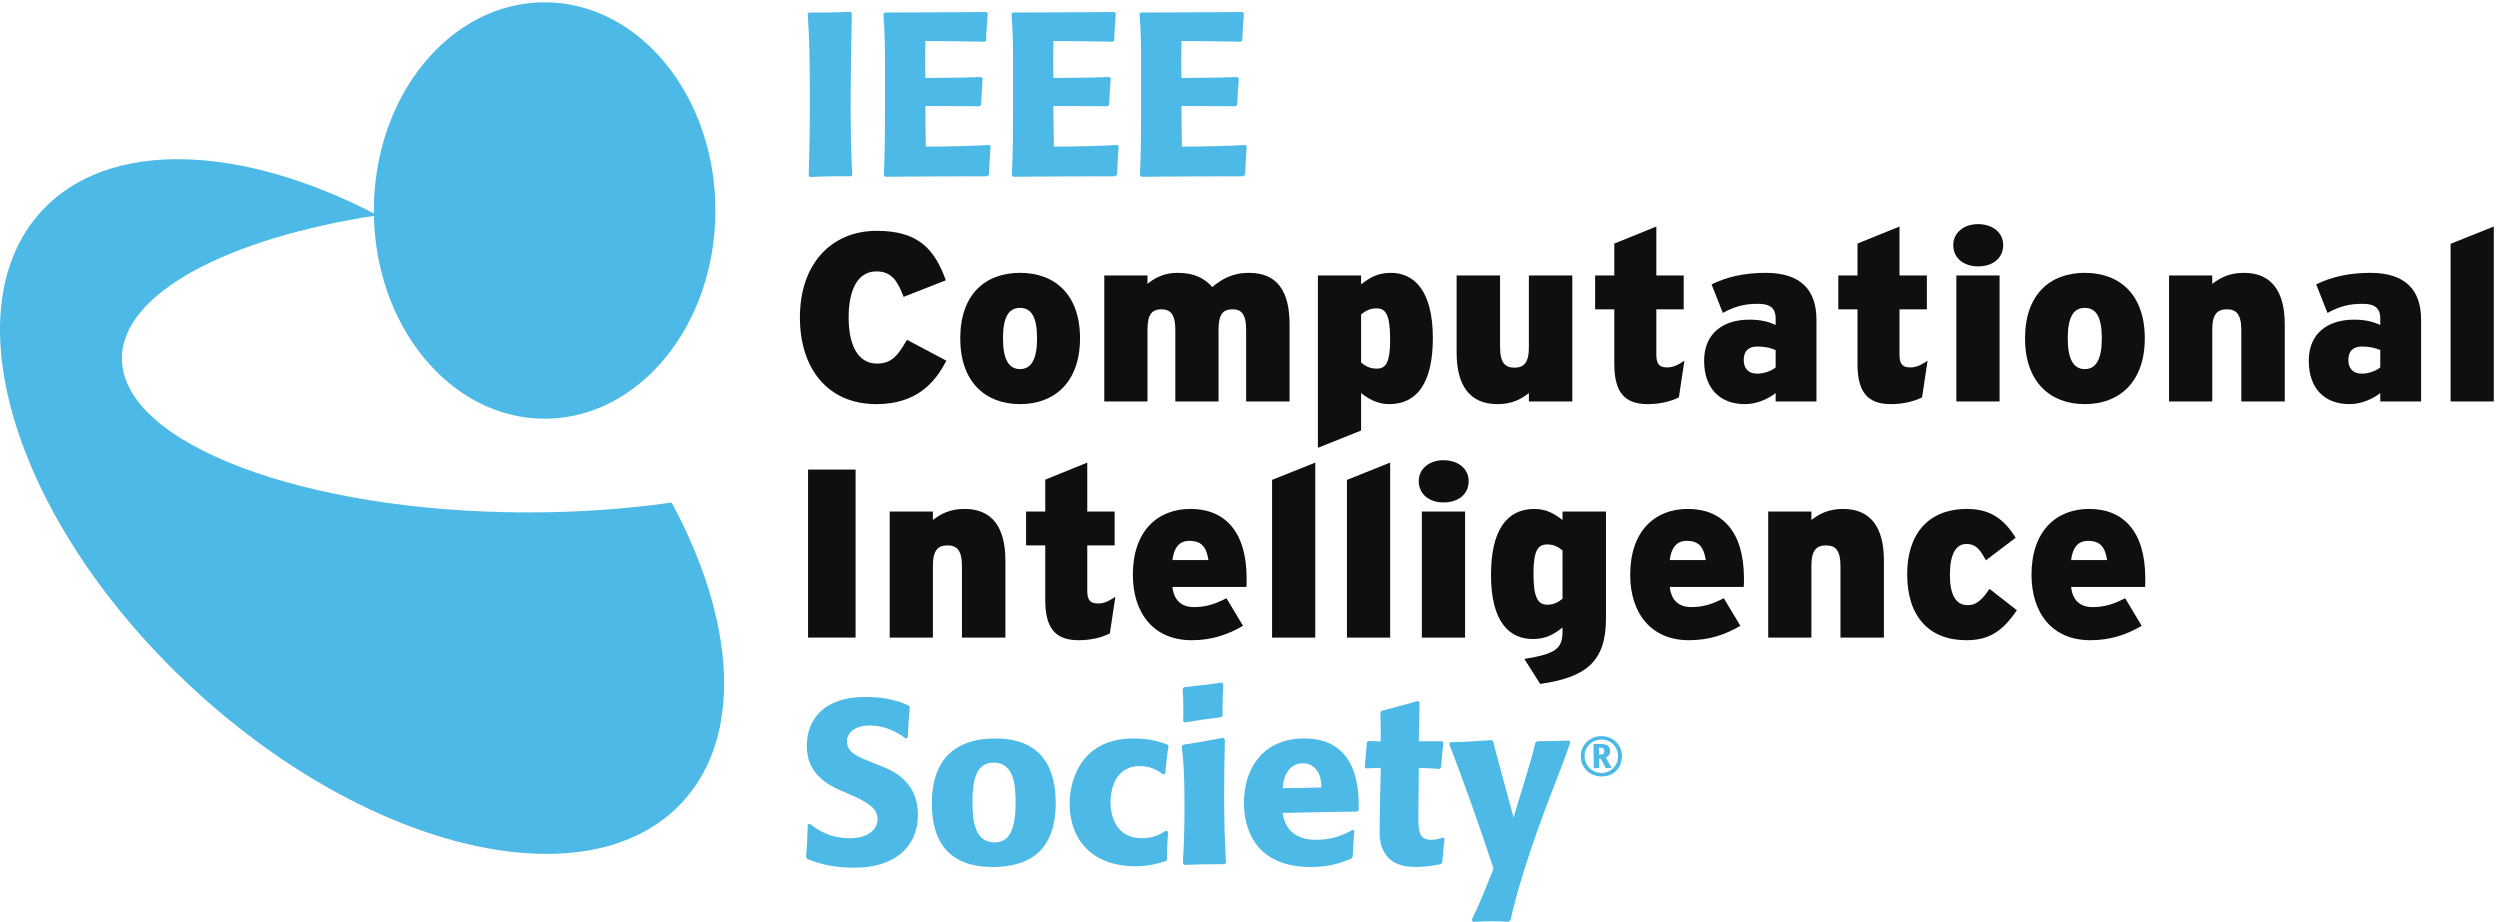 <?xml version="1.0" encoding="UTF-8" standalone="no"?>
<!-- Created with Inkscape (http://www.inkscape.org/) -->

<svg
   version="1.1"
   id="svg1"
   width="300.96"
   height="110.96"
   viewBox="0 0 300.96 110.96"
   sodipodi:docname="IEEE CIS logo RGB.eps"
   xmlns:inkscape="http://www.inkscape.org/namespaces/inkscape"
   xmlns:sodipodi="http://sodipodi.sourceforge.net/DTD/sodipodi-0.dtd"
   xmlns="http://www.w3.org/2000/svg"
   xmlns:svg="http://www.w3.org/2000/svg">
  <defs
     id="defs1" />
  <sodipodi:namedview
     id="namedview1"
     pagecolor="#ffffff"
     bordercolor="#000000"
     borderopacity="0.25"
     inkscape:showpageshadow="2"
     inkscape:pageopacity="0.0"
     inkscape:pagecheckerboard="0"
     inkscape:deskcolor="#d1d1d1">
    <inkscape:page
       x="0"
       y="0"
       inkscape:label="1"
       id="page1"
       width="300.96"
       height="110.96"
       margin="0"
       bleed="0" />
  </sodipodi:namedview>
  <g
     id="g1"
     inkscape:groupmode="layer"
     inkscape:label="1">
    <g
       id="group-R5">
      <path
         id="path2"
         d="m 793.336,468.496 c -45.18,0 -69.305,33.445 -69.305,78.414 0,48.879 28.676,78.438 69.528,78.438 37.367,0 52.14,-16.075 62.57,-44.762 L 817.895,565.59 c -5.43,14.125 -10.649,23.031 -24.559,23.031 -17.598,0 -25.195,-17.586 -25.195,-41.711 0,-23.25 7.382,-41.707 25.632,-41.707 13.262,0 18.907,7.168 27.168,21.508 l 35.637,-18.891 c -10.215,-20 -27.176,-39.324 -63.242,-39.324"
         style="fill:#100f0e;fill-opacity:1;fill-rule:nonzero;stroke:none"
         transform="matrix(0.133,0,0,-0.133,0,110.96)" />
      <path
         id="path3"
         d="m 923.27,555.602 c -10.215,0 -15.43,-8.254 -15.43,-27.586 0,-18.907 5.215,-27.813 15.43,-27.813 10.199,0 15.414,8.906 15.414,27.813 0,19.332 -5.215,27.586 -15.414,27.586 z m 0,-87.106 c -31.508,0 -54.106,20.195 -54.106,59.52 0,39.754 22.598,59.308 54.106,59.308 31.492,0 54.304,-19.554 54.304,-59.308 0,-39.325 -22.812,-59.52 -54.304,-59.52"
         style="fill:#100f0e;fill-opacity:1;fill-rule:nonzero;stroke:none"
         transform="matrix(0.133,0,0,-0.133,0,110.96)" />
      <path
         id="path4"
         d="m 1127.93,470.879 v 64.734 c 0,14.774 -4.57,18.688 -12.39,18.688 -8.02,0 -12.59,-3.914 -12.59,-18.254 v -65.168 h -39.11 v 64.734 c 0,14.774 -4.78,18.688 -12.6,18.688 -8.05,0 -12.6,-3.914 -12.6,-18.254 V 470.879 H 999.527 V 584.93 h 39.113 v -7.594 c 6.29,5.211 14.77,9.988 27.15,9.988 15.65,0 24.34,-5 31.51,-12.82 8.24,6.734 17.6,12.82 33.23,12.82 25.64,0 36.72,-16.734 36.72,-46.715 v -69.73 h -39.32"
         style="fill:#100f0e;fill-opacity:1;fill-rule:nonzero;stroke:none"
         transform="matrix(0.133,0,0,-0.133,0,110.96)" />
      <path
         id="path5"
         d="m 1245.9,555.172 c -5.67,0 -9.79,-2.18 -13.91,-5.43 v -43.656 c 4.12,-3.266 8.03,-5.453 14.12,-5.453 8.03,0 12.17,5 12.17,26.289 0,22.82 -4.14,28.25 -12.38,28.25 z m 11.5,-86.676 c -11.29,0 -19.12,5.215 -25.41,9.981 V 444.59 l -39.11,-15.645 V 584.93 h 39.11 v -8.035 c 7.81,6.082 14.98,10.429 26.94,10.429 21.5,0 38.01,-16.734 38.01,-59.094 0,-40.839 -14.55,-59.734 -39.54,-59.734"
         style="fill:#100f0e;fill-opacity:1;fill-rule:nonzero;stroke:none"
         transform="matrix(0.133,0,0,-0.133,0,110.96)" />
      <path
         id="path6"
         d="m 1383.85,470.879 v 7.598 c -6.95,-5.43 -15.21,-9.981 -28.47,-9.981 -24.98,0 -36.93,16.719 -36.93,46.707 v 69.727 h 39.32 v -64.746 c 0,-14.762 5,-18.672 13.05,-18.672 8.03,0 13.03,3.91 13.03,18.242 v 65.176 h 39.32 V 470.879 h -39.32"
         style="fill:#100f0e;fill-opacity:1;fill-rule:nonzero;stroke:none"
         transform="matrix(0.133,0,0,-0.133,0,110.96)" />
      <path
         id="path7"
         d="m 1519.63,474.57 c -7.6,-3.691 -17.17,-6.074 -28.25,-6.074 -20.63,0 -30.2,10.41 -30.2,36.277 v 49.528 h -17.36 v 30.629 h 17.36 v 28.902 l 38.04,15.422 V 584.93 h 24.77 v -30.629 h -24.77 v -41.285 c 0,-8.672 3.24,-11.289 9.77,-11.289 5.21,0 9.57,1.953 15.64,6.093 l -5,-33.25"
         style="fill:#100f0e;fill-opacity:1;fill-rule:nonzero;stroke:none"
         transform="matrix(0.133,0,0,-0.133,0,110.96)" />
      <path
         id="path8"
         d="m 1607.22,517.371 c -4.34,1.953 -9.34,3.262 -16.72,3.262 -8.06,0 -12.18,-4.356 -12.18,-12.168 0,-7.168 3.7,-12.379 12.18,-12.379 6.5,0 13.03,2.594 16.72,5.641 z m 0,-46.492 v 7.598 c -7.38,-5.645 -17.38,-9.981 -27.81,-9.981 -22.16,0 -36.93,13.672 -36.93,39.324 0,24.539 16.94,37.137 41.06,37.137 10.44,0 17.37,-1.953 23.68,-4.781 v 5.648 c 0,9.992 -5.43,13.469 -16.08,13.469 -11.73,0 -20.65,-2.168 -31.72,-8.254 l -10.22,25.856 c 13.91,6.738 29.34,10.429 49.11,10.429 31.94,0 45.84,-15.859 45.84,-42.367 v -74.078 h -36.93"
         style="fill:#100f0e;fill-opacity:1;fill-rule:nonzero;stroke:none"
         transform="matrix(0.133,0,0,-0.133,0,110.96)" />
      <path
         id="path9"
         d="m 1739.74,474.57 c -7.6,-3.691 -17.17,-6.074 -28.24,-6.074 -20.64,0 -30.21,10.41 -30.21,36.277 v 49.528 h -17.36 v 30.629 h 17.36 v 28.902 l 38.04,15.422 V 584.93 h 24.76 v -30.629 h -24.76 v -41.285 c 0,-8.672 3.24,-11.289 9.76,-11.289 5.22,0 9.57,1.953 15.65,6.093 l -5,-33.25"
         style="fill:#100f0e;fill-opacity:1;fill-rule:nonzero;stroke:none"
         transform="matrix(0.133,0,0,-0.133,0,110.96)" />
      <path
         id="path10"
         d="M 1770.79,470.879 V 584.93 h 39.11 V 470.879 Z m 19.56,122.305 c -12.81,0 -22.37,7.39 -22.37,19.339 0,11.086 9.56,18.899 22.37,18.899 13.48,0 22.82,-7.813 22.82,-18.899 0,-11.949 -9.34,-19.339 -22.82,-19.339"
         style="fill:#100f0e;fill-opacity:1;fill-rule:nonzero;stroke:none"
         transform="matrix(0.133,0,0,-0.133,0,110.96)" />
      <path
         id="path11"
         d="m 1887.04,555.602 c -10.21,0 -15.43,-8.254 -15.43,-27.586 0,-18.907 5.22,-27.813 15.43,-27.813 10.21,0 15.41,8.906 15.41,27.813 0,19.332 -5.2,27.586 -15.41,27.586 z m 0,-87.106 c -31.5,0 -54.1,20.195 -54.1,59.52 0,39.754 22.6,59.308 54.1,59.308 31.5,0 54.31,-19.554 54.31,-59.308 0,-39.325 -22.81,-59.52 -54.31,-59.52"
         style="fill:#100f0e;fill-opacity:1;fill-rule:nonzero;stroke:none"
         transform="matrix(0.133,0,0,-0.133,0,110.96)" />
      <path
         id="path12"
         d="m 2028.7,470.879 v 64.734 c 0,14.774 -5,18.688 -13.04,18.688 -8.25,0 -13.25,-3.914 -13.25,-18.254 V 470.879 H 1963.3 V 584.93 h 39.11 v -7.594 c 7.17,5.426 15.2,9.988 28.68,9.988 24.99,0 36.94,-16.734 36.94,-46.715 v -69.73 h -39.33"
         style="fill:#100f0e;fill-opacity:1;fill-rule:nonzero;stroke:none"
         transform="matrix(0.133,0,0,-0.133,0,110.96)" />
      <path
         id="path13"
         d="m 2154.48,517.371 c -4.33,1.953 -9.33,3.262 -16.71,3.262 -8.05,0 -12.17,-4.356 -12.17,-12.168 0,-7.168 3.69,-12.379 12.17,-12.379 6.5,0 13.02,2.594 16.71,5.641 z m 0,-46.492 v 7.598 c -7.38,-5.645 -17.38,-9.981 -27.81,-9.981 -22.15,0 -36.92,13.672 -36.92,39.324 0,24.539 16.94,37.137 41.06,37.137 10.43,0 17.37,-1.953 23.67,-4.781 v 5.648 c 0,9.992 -5.42,13.469 -16.07,13.469 -11.74,0 -20.64,-2.168 -31.72,-8.254 l -10.22,25.856 c 13.91,6.738 29.34,10.429 49.11,10.429 31.94,0 45.85,-15.859 45.85,-42.367 v -74.078 h -36.95"
         style="fill:#100f0e;fill-opacity:1;fill-rule:nonzero;stroke:none"
         transform="matrix(0.133,0,0,-0.133,0,110.96)" />
      <path
         id="path14"
         d="m 2218.13,470.879 v 142.73 l 39.11,15.645 V 470.879 h -39.11"
         style="fill:#100f0e;fill-opacity:1;fill-rule:nonzero;stroke:none"
         transform="matrix(0.133,0,0,-0.133,0,110.96)" />
      <path
         id="path15"
         d="m 731.414,257.188 v 152.07 h 43.016 v -152.07 h -43.016"
         style="fill:#100f0e;fill-opacity:1;fill-rule:nonzero;stroke:none"
         transform="matrix(0.133,0,0,-0.133,0,110.96)" />
      <path
         id="path16"
         d="m 870.699,257.188 v 64.734 c 0,14.789 -5,18.691 -13.047,18.691 -8.242,0 -13.242,-3.902 -13.242,-18.242 V 257.188 H 805.297 V 371.25 h 39.113 v -7.598 c 7.168,5.43 15.195,9.981 28.68,9.981 24.98,0 36.937,-16.719 36.937,-46.711 v -69.734 h -39.328"
         style="fill:#100f0e;fill-opacity:1;fill-rule:nonzero;stroke:none"
         transform="matrix(0.133,0,0,-0.133,0,110.96)" />
      <path
         id="path17"
         d="m 1004.55,260.879 c -7.601,-3.691 -17.171,-6.074 -28.249,-6.074 -20.625,0 -30.196,10.429 -30.196,36.281 v 49.527 h -17.367 v 30.637 h 17.367 v 28.887 l 38.028,15.437 V 371.25 h 24.767 v -30.637 h -24.767 v -41.269 c 0,-8.699 3.246,-11.309 9.769,-11.309 5.215,0 9.568,1.953 15.648,6.094 l -5,-33.25"
         style="fill:#100f0e;fill-opacity:1;fill-rule:nonzero;stroke:none"
         transform="matrix(0.133,0,0,-0.133,0,110.96)" />
      <path
         id="path18"
         d="m 1076.45,344.734 c -8.9,0 -13.9,-6.074 -15.21,-17.382 h 32.6 c -1.95,11.527 -5.88,17.382 -17.39,17.382 z m 51.71,-41.699 h -66.92 c 1.31,-12.605 8.69,-18.25 19.34,-18.25 10,0 18.26,2.176 29.55,8.035 l 14.98,-24.988 c -14.12,-8.262 -28.67,-13.027 -46.48,-13.027 -34.33,0 -53.24,24.316 -53.24,59.304 0,39.317 22.18,59.524 52.16,59.524 31.28,0 50.83,-20.625 50.83,-63 0,-3.262 0,-5.645 -0.22,-7.598"
         style="fill:#100f0e;fill-opacity:1;fill-rule:nonzero;stroke:none"
         transform="matrix(0.133,0,0,-0.133,0,110.96)" />
      <path
         id="path19"
         d="m 1151.41,257.188 v 142.734 l 39.11,15.652 V 257.188 h -39.11"
         style="fill:#100f0e;fill-opacity:1;fill-rule:nonzero;stroke:none"
         transform="matrix(0.133,0,0,-0.133,0,110.96)" />
      <path
         id="path20"
         d="m 1219.19,257.188 v 142.734 l 39.11,15.652 V 257.188 h -39.11"
         style="fill:#100f0e;fill-opacity:1;fill-rule:nonzero;stroke:none"
         transform="matrix(0.133,0,0,-0.133,0,110.96)" />
      <path
         id="path21"
         d="M 1286.97,257.188 V 371.25 h 39.12 V 257.188 Z m 19.56,122.324 c -12.82,0 -22.37,7.383 -22.37,19.336 0,11.074 9.55,18.886 22.37,18.886 13.47,0 22.82,-7.812 22.82,-18.886 0,-11.953 -9.35,-19.336 -22.82,-19.336"
         style="fill:#100f0e;fill-opacity:1;fill-rule:nonzero;stroke:none"
         transform="matrix(0.133,0,0,-0.133,0,110.96)" />
      <path
         id="path22"
         d="m 1414.3,336.047 c -3.91,3.258 -7.83,5.426 -13.91,5.426 -8.02,0 -12.38,-4.981 -12.38,-26.27 0,-22.812 4.36,-28.242 12.6,-28.242 5.64,0 9.78,2.16 13.69,5.43 z m -20.21,-120.805 -14.35,22.61 c 27.82,4.57 34.56,8.906 34.56,24.55 v 3.907 c -7.6,-6.075 -15,-10.43 -26.94,-10.43 -21.29,0 -37.8,15.644 -37.8,58.016 0,40.839 14.55,59.738 39.33,59.738 11.5,0 19.1,-5.215 25.41,-9.981 v 7.598 h 39.33 v -96.895 c 0,-39.101 -18.26,-53.234 -59.54,-59.113"
         style="fill:#100f0e;fill-opacity:1;fill-rule:nonzero;stroke:none"
         transform="matrix(0.133,0,0,-0.133,0,110.96)" />
      <path
         id="path23"
         d="m 1526.62,344.734 c -8.9,0 -13.91,-6.074 -15.22,-17.382 h 32.61 c -1.96,11.527 -5.88,17.382 -17.39,17.382 z m 51.7,-41.699 h -66.92 c 1.31,-12.605 8.7,-18.25 19.34,-18.25 10,0 18.27,2.176 29.56,8.035 l 14.98,-24.988 c -14.13,-8.262 -28.68,-13.027 -46.49,-13.027 -34.32,0 -53.23,24.316 -53.23,59.304 0,39.317 22.17,59.524 52.16,59.524 31.27,0 50.82,-20.625 50.82,-63 0,-3.262 0,-5.645 -0.22,-7.598"
         style="fill:#100f0e;fill-opacity:1;fill-rule:nonzero;stroke:none"
         transform="matrix(0.133,0,0,-0.133,0,110.96)" />
      <path
         id="path24"
         d="m 1665.88,257.188 v 64.734 c 0,14.789 -5,18.691 -13.05,18.691 -8.24,0 -13.25,-3.902 -13.25,-18.242 v -65.183 h -39.1 V 371.25 h 39.1 v -7.598 c 7.17,5.43 15.21,9.981 28.68,9.981 24.98,0 36.94,-16.719 36.94,-46.711 v -69.734 h -39.32"
         style="fill:#100f0e;fill-opacity:1;fill-rule:nonzero;stroke:none"
         transform="matrix(0.133,0,0,-0.133,0,110.96)" />
      <path
         id="path25"
         d="m 1779.71,254.805 c -33.47,0 -53.45,21.289 -53.45,59.734 0,34.981 17.81,59.094 54.33,59.094 21.5,0 33.88,-9.981 43.87,-26.067 l -26.94,-20.429 c -5.43,10 -9.12,14.785 -17.6,14.785 -9.99,0 -14.99,-10 -14.99,-28.027 0,-18.028 5.44,-27.391 16.09,-27.391 7.38,0 12.6,4.141 19.76,14.793 l 24.77,-19.344 c -13.24,-19.551 -25.63,-27.148 -45.84,-27.148"
         style="fill:#100f0e;fill-opacity:1;fill-rule:nonzero;stroke:none"
         transform="matrix(0.133,0,0,-0.133,0,110.96)" />
      <path
         id="path26"
         d="m 1889.88,344.734 c -8.91,0 -13.91,-6.074 -15.22,-17.382 h 32.6 c -1.95,11.527 -5.88,17.382 -17.38,17.382 z m 51.7,-41.699 h -66.92 c 1.31,-12.605 8.69,-18.25 19.34,-18.25 10,0 18.26,2.176 29.56,8.035 l 14.98,-24.988 c -14.12,-8.262 -28.67,-13.027 -46.5,-13.027 -34.31,0 -53.23,24.316 -53.23,59.304 0,39.317 22.18,59.524 52.16,59.524 31.28,0 50.83,-20.625 50.83,-63 0,-3.262 0,-5.645 -0.22,-7.598"
         style="fill:#100f0e;fill-opacity:1;fill-rule:nonzero;stroke:none"
         transform="matrix(0.133,0,0,-0.133,0,110.96)" />
      <path
         id="path27"
         d="m 478.27,370.477 c -203.204,0 -367.93,62.461 -367.93,139.445 0,58.754 95.816,108.957 231.387,129.508 C 219.059,703.547 98.531,709.258 37.645,643.23 -46.496,551.934 15.148,358.184 175.328,210.516 335.512,62.82 533.625,17.117 617.762,108.387 c 55.375,60.09 47.605,164.543 -9.821,271.015 -40.336,-5.742 -84.019,-8.925 -129.671,-8.925"
         style="fill:#4cb9e6;fill-opacity:1;fill-rule:nonzero;stroke:none"
         transform="matrix(0.133,0,0,-0.133,0,110.96)" />
      <path
         id="path28"
         d="m 647.539,643.746 c 0,104.086 -69.203,188.445 -154.566,188.445 -85.364,0 -154.578,-84.359 -154.578,-188.445 0,-104.098 69.214,-188.445 154.578,-188.445 85.363,0 154.566,84.347 154.566,188.445"
         style="fill:#4cb9e6;fill-opacity:1;fill-rule:nonzero;stroke:none"
         transform="matrix(0.133,0,0,-0.133,0,110.96)" />
      <path
         id="path29"
         d="m 770.383,674.723 h -17.219 c -3.988,0 -20.152,-0.633 -20.152,-0.633 l -1.051,1.262 c 0.629,19.527 1.051,38.843 1.051,58.367 v 14.699 c 0,24.355 -0.211,48.922 -1.891,73.277 l 1.051,1.258 h 14.484 c 6.93,0 19.11,0.422 23.516,0.629 l 0.84,-1.258 c -0.629,-28.765 -1.047,-57.738 -1.047,-86.715 0,-19.945 0.418,-39.89 1.469,-59.629 l -1.051,-1.257"
         style="fill:#4cb9e6;fill-opacity:1;fill-rule:nonzero;stroke:none"
         transform="matrix(0.133,0,0,-0.133,0,110.96)" />
      <path
         id="path30"
         d="m 896.578,701.598 c -0.625,-8.61 -1.055,-17.637 -1.465,-25.618 l -1.679,-1.257 c -30.664,0 -61.524,-0.211 -92.387,-0.422 l -1.051,1.469 c 0.84,19.316 1.051,38.632 1.051,58.16 v 43.461 c 0,14.91 -0.211,29.605 -1.469,44.304 l 1.258,1.258 c 22.891,0 78.32,0.422 92.168,0.422 l 1.055,-1.262 c -0.625,-8.609 -1.258,-16.168 -1.465,-24.355 l -1.27,-1.258 c -18.047,0.418 -35.898,0.629 -53.75,0.629 0,-3.988 -0.203,-9.66 -0.203,-15.539 0,-6.719 0,-13.438 0.203,-17.844 17.012,0 33.809,0.207 50.606,0.84 l 1.261,-1.473 c -0.636,-7.976 -1.046,-15.746 -1.476,-23.722 l -1.25,-1.262 c -30.867,0.211 -49.141,0.211 -49.141,0.211 0,-12.387 0.215,-24.567 0.43,-36.742 19.316,0 38.418,0.418 57.519,1.468 l 1.055,-1.468"
         style="fill:#4cb9e6;fill-opacity:1;fill-rule:nonzero;stroke:none"
         transform="matrix(0.133,0,0,-0.133,0,110.96)" />
      <path
         id="path31"
         d="m 1012.5,701.598 c -0.63,-8.61 -1.06,-17.637 -1.47,-25.618 l -1.68,-1.257 c -30.662,0 -61.522,-0.211 -92.381,-0.422 l -1.055,1.469 c 0.84,19.316 1.055,38.632 1.055,58.16 v 43.461 c 0,14.91 -0.215,29.605 -1.473,44.304 l 1.258,1.258 c 22.891,0 78.32,0.422 92.166,0.422 l 1.06,-1.262 c -0.63,-8.609 -1.26,-16.168 -1.47,-24.355 l -1.27,-1.258 c -18.045,0.418 -35.896,0.629 -53.748,0.629 0,-3.988 -0.203,-9.66 -0.203,-15.539 0,-6.719 0,-13.438 0.203,-17.844 17.012,0 33.809,0.207 50.608,0.84 l 1.26,-1.473 c -0.64,-7.976 -1.05,-15.746 -1.48,-23.722 l -1.25,-1.262 c -30.864,0.211 -49.138,0.211 -49.138,0.211 0,-12.387 0.215,-24.567 0.43,-36.742 19.316,0 38.418,0.418 57.518,1.468 l 1.06,-1.468"
         style="fill:#4cb9e6;fill-opacity:1;fill-rule:nonzero;stroke:none"
         transform="matrix(0.133,0,0,-0.133,0,110.96)" />
      <path
         id="path32"
         d="m 1128.43,701.598 c -0.64,-8.61 -1.05,-17.637 -1.48,-25.618 l -1.68,-1.257 c -30.64,0 -61.51,-0.211 -92.38,-0.422 l -1.05,1.469 c 0.84,19.316 1.05,38.632 1.05,58.16 v 43.461 c 0,14.91 -0.21,29.605 -1.47,44.304 l 1.26,1.258 c 22.88,0 78.31,0.422 92.18,0.422 l 1.05,-1.262 c -0.64,-8.609 -1.26,-16.168 -1.48,-24.355 l -1.25,-1.258 c -18.07,0.418 -35.91,0.629 -53.75,0.629 0,-3.988 -0.21,-9.66 -0.21,-15.539 0,-6.719 0,-13.438 0.21,-17.844 17,0 33.8,0.207 50.6,0.84 l 1.26,-1.473 c -0.63,-7.976 -1.06,-15.746 -1.47,-23.722 l -1.27,-1.262 c -30.86,0.211 -49.12,0.211 -49.12,0.211 0,-12.387 0.21,-24.567 0.41,-36.742 19.32,0 38.43,0.418 57.54,1.468 l 1.05,-1.468"
         style="fill:#4cb9e6;fill-opacity:1;fill-rule:nonzero;stroke:none"
         transform="matrix(0.133,0,0,-0.133,0,110.96)" />
      <path
         id="path33"
         d="m 729.652,58.367 c 0.84,10.918 1.258,18.684 1.469,29.602 l 1.891,0.633 c 7.976,-6.094 18.265,-13.016 36.32,-13.016 15.746,0 24.988,7.344 24.988,17.422 0,9.66 -9.242,15.332 -24.777,22.051 l -7.77,3.359 c -11.546,5.039 -31.492,14.902 -31.492,40.516 0,25.832 17.215,44.511 52.699,44.511 19.528,0 30.446,-3.777 39.473,-7.761 l 1.051,-1.262 c -0.84,-9.871 -1.469,-17.43 -1.891,-27.711 l -1.89,-0.844 c -13.645,10.703 -27.293,11.762 -32.121,11.762 -13.649,0 -20.997,-6.516 -20.997,-14.281 0,-10.078 9.446,-13.856 22.465,-19.11 l 10.078,-3.984 c 18.895,-7.559 31.707,-20.371 31.707,-43.672 0,-28.77 -21.21,-47.664 -56.902,-47.664 -22.465,0 -33.383,4.195 -43.043,7.769 l -1.258,1.68"
         style="fill:#4cb9e6;fill-opacity:1;fill-rule:nonzero;stroke:none"
         transform="matrix(0.133,0,0,-0.133,0,110.96)" />
      <path
         id="path34"
         d="m 900.367,71.805 c 15.332,0 18.899,15.957 18.899,36.535 0,14.48 -1.262,35.691 -19.739,35.691 -15.742,0 -19.316,-15.113 -19.316,-35.691 0,-19.113 2.941,-36.535 20.156,-36.535 z M 898.27,49.551 c -21.836,0 -54.797,6.922 -54.797,57.312 0,18.899 3.984,59.004 57.734,59.004 52.285,0 54.172,-42.832 54.375,-57.945 0,-42.629 -22.461,-58.371 -57.312,-58.371"
         style="fill:#4cb9e6;fill-opacity:1;fill-rule:nonzero;stroke:none"
         transform="matrix(0.133,0,0,-0.133,0,110.96)" />
      <path
         id="path35"
         d="m 1055.13,54.797 c -6.09,-1.684 -14.27,-4.621 -27.51,-4.621 -34.636,0 -59.421,19.734 -59.421,57.109 0,15.75 6.934,58.582 57.951,58.582 14.71,0 24.15,-3.152 30.45,-5.457 l 1.05,-1.476 c -1.47,-9.024 -2.11,-15.743 -2.95,-24.981 l -1.88,-0.633 c -4.4,3.153 -10.71,7.559 -21,7.559 -26.67,0 -26.67,-30.02 -26.67,-32.539 0,-4.836 0.64,-32.754 28.56,-32.754 10.51,0 17.43,3.984 21.83,6.922 l 1.68,-1.043 c -0.62,-9.453 -0.84,-15.957 -1.04,-25.41 l -1.05,-1.258"
         style="fill:#4cb9e6;fill-opacity:1;fill-rule:nonzero;stroke:none"
         transform="matrix(0.133,0,0,-0.133,0,110.96)" />
      <path
         id="path36"
         d="m 1070.9,181.609 c 0.2,3.996 0.2,7.981 0.2,11.977 0,6.297 -0.2,10.918 -0.63,17.215 l 1.27,1.465 c 12.59,1.257 21.62,2.519 34.21,4.199 l 1.26,-1.262 c -0.42,-8.601 -0.63,-14.695 -0.63,-23.515 v -5.04 l -1.05,-1.464 c -12.39,-1.473 -20.99,-2.735 -33.17,-4.832 z m -0.22,-128.699 c 1.06,19.102 1.47,32.754 1.47,52.07 0,27.293 -0.84,40.516 -2.52,53.954 l 1.27,1.261 c 13.43,2.102 22.88,3.778 36.31,6.297 l 1.48,-1.679 c -0.43,-17.422 -0.64,-29.813 -0.64,-47.235 0,-23.73 0.21,-40.527 1.68,-64.043 l -1.26,-1.465 h -6.93 c -10.92,0 -18.48,-0.215 -29.39,-0.637 l -1.47,1.477"
         style="fill:#4cb9e6;fill-opacity:1;fill-rule:nonzero;stroke:none"
         transform="matrix(0.133,0,0,-0.133,0,110.96)" />
      <path
         id="path37"
         d="m 1179.24,143.398 c -9.24,0 -17.21,-6.925 -18.27,-22.46 12.82,0 22.05,0.203 35.06,0.625 0,16.796 -9.24,21.835 -16.79,21.835 z m 43.88,-86.289 c -8.82,-3.574 -18.69,-7.559 -36.95,-7.559 -52.49,0 -60.25,38.211 -60.25,57.949 0,31.699 17.84,58.367 54.37,58.367 16.38,0 49.55,-4.414 49.55,-60.683 v -3.985 l -1.26,-1.472 c -24.99,-0.422 -42.63,-0.625 -67.82,-1.262 2.11,-11.754 8.61,-24.355 30.87,-24.355 15.75,0 26.45,5.676 32.75,9.035 l 1.48,-0.637 c -0.84,-8.816 -1.06,-14.902 -1.48,-23.719 l -1.26,-1.68"
         style="fill:#4cb9e6;fill-opacity:1;fill-rule:nonzero;stroke:none"
         transform="matrix(0.133,0,0,-0.133,0,110.96)" />
      <path
         id="path38"
         d="m 1303.98,52.07 c -9.24,-1.895 -17.43,-2.519 -23.31,-2.519 -23.94,0 -31.92,14.48 -31.92,31.277 0,12.598 0.21,17.637 1.05,58.371 -5.04,0 -8.4,-0.207 -13.44,-0.422 l -1.04,1.262 c 0.84,8.399 1.26,14.07 1.88,22.469 l 1.27,1.047 c 4.2,0 7.13,-0.207 11.12,-0.422 0.21,2.734 0.21,5.461 0.21,8.195 0,6.719 -0.21,11.34 -0.41,18.055 l 1.04,1.465 c 12.18,3.156 20.79,5.461 32.96,9.035 l 1.48,-1.262 c 0,-10.074 -0.42,-22.254 -0.64,-35.273 h 21 l 1.27,-1.258 c -1.06,-8.399 -1.48,-14.074 -2.11,-22.473 l -1.25,-1.258 c -6.94,0.418 -11.98,0.633 -18.91,0.84 0,0 -0.41,-36.113 -0.41,-44.718 0,-14.277 1.25,-20.371 12.38,-20.371 3.99,0 8.82,1.684 9.66,2.102 l 1.68,-1.043 c -1.04,-7.981 -1.47,-13.859 -2.1,-21.633 l -1.46,-1.465"
         style="fill:#4cb9e6;fill-opacity:1;fill-rule:nonzero;stroke:none"
         transform="matrix(0.133,0,0,-0.133,0,110.96)" />
      <path
         id="path39"
         d="m 1365.71,0 c -5.04,0.203 -10.08,0.422 -14.92,0.422 -5.88,0 -11.75,-0.219 -17.63,-0.422 l -1.05,1.68 c 8.2,16.797 12.8,28.973 19.74,46.395 -12.38,38.012 -26.46,77.063 -40.1,112.961 l 1.05,1.473 c 13.64,0.207 23.51,0.84 37.15,1.887 l 1.68,-1.262 c 1.27,-6.715 11.35,-42.41 18.48,-69.07 1.27,6.503 16.8,53.535 19.53,67.812 l 1.68,1.473 c 10.7,0 18.26,0.207 29.18,0.625 l 0.84,-1.676 c -5.66,-16.582 -10.28,-27.922 -16.58,-44.301 -21.84,-56.902 -31.7,-90.918 -37.58,-116.531 L 1365.71,0"
         style="fill:#4cb9e6;fill-opacity:1;fill-rule:nonzero;stroke:none"
         transform="matrix(0.133,0,0,-0.133,0,110.96)" />
      <path
         id="path40"
         d="m 1447.33,157.539 v -2.805 c 0,-0.847 0,-1.746 0.05,-3.445 0.2,0 0.35,-0.051 0.45,-0.051 3,0 4.3,0.996 4.3,3.254 0,2.196 -1.04,3.047 -3.95,3.047 z m 11.01,-18.262 c -2.16,-0.05 -2.7,-0.105 -4.8,-0.207 l -0.35,0.305 c 0,0 -2.1,4.199 -4.26,8.262 -0.4,-0.059 -0.75,-0.059 -0.95,-0.059 h -0.55 v -1.445 c 0,-1.602 0.05,-4.856 0.15,-6.563 l -0.3,-0.398 h -4.46 l -0.35,0.398 c 0,3.711 0.05,7.664 0.05,8.809 0,4.211 -0.1,7.961 -0.24,12.012 l 0.35,0.457 c 0,0 4.3,0.05 5.35,0.05 3.01,0 4.55,-0.207 5.96,-0.753 2.2,-0.848 3.45,-3.008 3.45,-5.704 0,-2.957 -1.1,-4.461 -3.95,-5.808 2.2,-3.797 3.65,-6.36 5.2,-8.957 z m -8.76,25.575 c -8.61,0 -15.31,-6.61 -15.31,-15.118 0,-8.308 6.9,-15.066 15.41,-15.066 8.21,0 14.86,6.66 14.86,14.91 0,8.715 -6.45,15.274 -14.96,15.274 z m 0.35,-33.387 c -10.9,0 -19.07,7.812 -19.07,18.223 0,10.41 8.12,18.308 18.72,18.308 10.56,0 18.52,-7.801 18.52,-18.113 0,-10.711 -7.61,-18.418 -18.17,-18.418"
         style="fill:#4cb9e6;fill-opacity:1;fill-rule:nonzero;stroke:none"
         transform="matrix(0.133,0,0,-0.133,0,110.96)" />
    </g>
  </g>
</svg>
